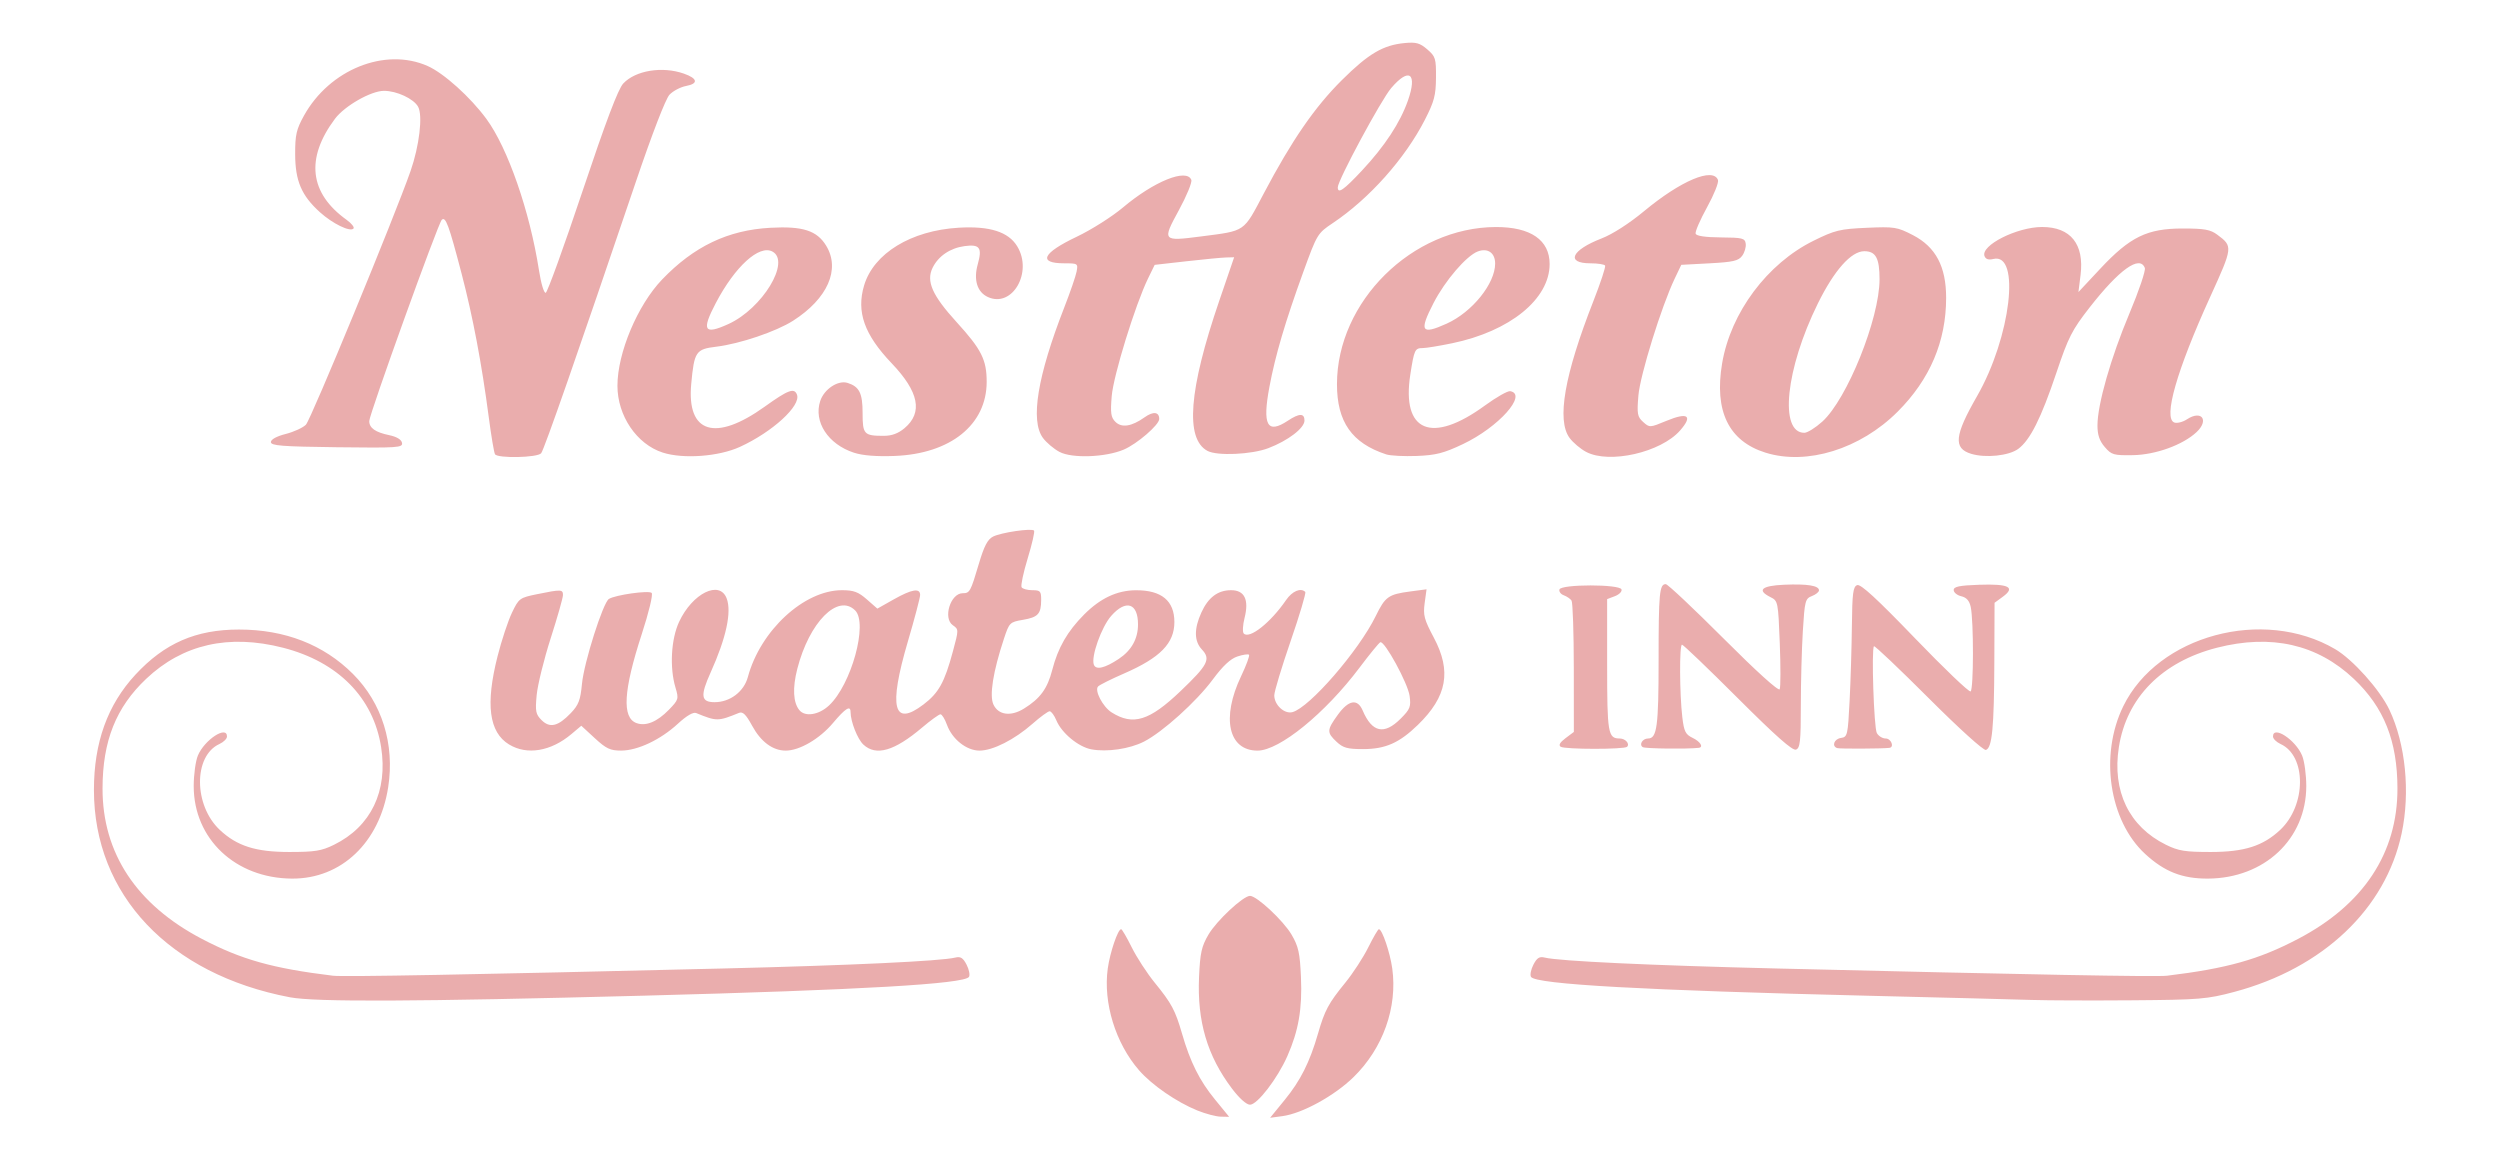 <?xml version="1.0" encoding="UTF-8" standalone="no"?>
<svg
   xmlns:dc="http://purl.org/dc/elements/1.1/"
   xmlns:cc="http://creativecommons.org/ns#"
   xmlns:rdf="http://www.w3.org/1999/02/22-rdf-syntax-ns#"
   xmlns:svg="http://www.w3.org/2000/svg"
   xmlns="http://www.w3.org/2000/svg"
   enable-background="new"
   id="svg8"
   version="1.1"
   viewBox="0 0 291.394 135.819"
   height="135.819mm"
   width="291.394mm">
  <defs
     id="defs2">
    <filter
       id="filter1556"
       style="color-interpolation-filters:sRGB;">
      <feGaussianBlur
         id="feGaussianBlur1550"
         result="blur"
         stdDeviation="0.3" />
      <feComposite
         id="feComposite1552"
         result="composite1"
         operator="in"
         in2="blur"
         in="SourceGraphic" />
      <feComposite
         id="feComposite1554"
         result="composite2"
         operator="in"
         k2="1"
         in2="composite1"
         in="composite1" />
    </filter>
  </defs>
  <g
     style="display:inline;"
     id="layer2">
    <path
       id="path1315"
       d="m 139.564,129.437 c -2.423,-0.983 -5.294,-2.961 -6.791,-4.679 -2.752,-3.158 -4.205,-7.878 -3.655,-11.869 0.259,-1.874 1.18,-4.586 1.559,-4.586 0.102,0 0.658,0.955 1.237,2.121 0.579,1.167 1.783,3.018 2.677,4.115 1.968,2.415 2.394,3.212 3.183,5.939 0.958,3.313 2.038,5.474 3.834,7.668 l 1.66,2.028 -0.99,-0.019 c -0.544,-0.011 -1.765,-0.334 -2.713,-0.718 z m 10.179,-1.236 c 1.838,-2.247 2.916,-4.392 3.879,-7.723 0.788,-2.727 1.215,-3.524 3.183,-5.939 0.893,-1.097 2.098,-2.948 2.677,-4.115 0.579,-1.167 1.135,-2.121 1.237,-2.121 0.378,0 1.3,2.712 1.559,4.586 0.623,4.521 -1.076,9.294 -4.501,12.646 -2.237,2.188 -5.983,4.247 -8.294,4.557 l -1.443,0.194 z m -6.138,-1.305 c -2.889,-3.827 -4.074,-7.831 -3.848,-13.003 0.124,-2.824 0.291,-3.58 1.094,-4.951 0.958,-1.636 4.051,-4.521 4.846,-4.521 0.795,0 3.888,2.885 4.846,4.521 0.803,1.371 0.971,2.127 1.094,4.951 0.162,3.696 -0.278,6.245 -1.588,9.211 -1.155,2.614 -3.497,5.659 -4.352,5.659 -0.411,0 -1.243,-0.742 -2.092,-1.867 z M 33.775,116.238 C 19.714,113.558 10.948,104.28 10.948,92.075 c 0,-5.526 1.583,-9.923 4.836,-13.437 3.395,-3.667 7.049,-5.26 12.066,-5.26 5.357,0 9.865,1.754 13.283,5.168 3.393,3.389 4.89,8.192 4.114,13.202 -0.998,6.447 -5.457,10.69 -11.204,10.66 -6.592,-0.034 -11.464,-4.618 -11.465,-10.785 -1.53e-4,-1.316 0.219,-2.916 0.486,-3.557 0.768,-1.839 3.394,-3.557 3.394,-2.221 0,0.26 -0.397,0.654 -0.883,0.875 -3.038,1.384 -3.012,7.145 0.045,10.011 2.002,1.877 4.179,2.572 8.07,2.574 3.01,0.002 3.779,-0.121 5.242,-0.841 4.305,-2.119 6.297,-6.249 5.49,-11.385 -0.905,-5.768 -5.029,-9.944 -11.436,-11.583 -6.332,-1.619 -11.689,-0.402 -15.946,3.625 -3.523,3.332 -5.078,7.237 -5.088,12.779 -0.014,7.53 3.955,13.541 11.575,17.531 4.617,2.418 8.25,3.439 15.279,4.296 1.225,0.149 15.976,-0.124 45.508,-0.843 14.776,-0.36 25.389,-0.859 27.034,-1.272 0.61,-0.153 0.902,0.03 1.313,0.826 0.291,0.563 0.418,1.203 0.282,1.423 -0.511,0.827 -12.612,1.526 -37.978,2.194 -26.521,0.699 -38.214,0.751 -41.19,0.184 z m 203.115,0.315 c -1.746,-0.059 -10.239,-0.277 -18.874,-0.485 -26.361,-0.636 -39.03,-1.342 -39.564,-2.205 -0.137,-0.221 -0.011,-0.863 0.28,-1.425 0.412,-0.796 0.703,-0.979 1.313,-0.826 1.645,0.413 12.258,0.912 27.034,1.272 29.532,0.719 44.284,0.992 45.508,0.843 7.029,-0.857 10.662,-1.878 15.279,-4.296 7.62,-3.99 11.589,-10.002 11.575,-17.531 -0.01,-5.542 -1.565,-9.448 -5.088,-12.779 -4.257,-4.026 -9.614,-5.244 -15.946,-3.625 -6.408,1.639 -10.531,5.815 -11.436,11.583 -0.806,5.137 1.185,9.266 5.49,11.385 1.462,0.72 2.231,0.843 5.242,0.841 3.891,-0.003 6.068,-0.697 8.07,-2.574 3.057,-2.866 3.082,-8.627 0.044,-10.011 -0.486,-0.221 -0.883,-0.615 -0.883,-0.875 0,-1.336 2.626,0.382 3.394,2.221 0.268,0.64 0.486,2.241 0.486,3.557 -7.1e-4,6.167 -4.873,10.75 -11.465,10.785 -2.983,0.016 -5.068,-0.804 -7.317,-2.877 -4.203,-3.874 -5.334,-11.521 -2.547,-17.217 4.039,-8.256 16.312,-11.565 24.687,-6.657 2.076,1.217 5.224,4.738 6.335,7.085 1.883,3.981 2.44,9.601 1.425,14.39 -1.866,8.805 -9.175,15.728 -19.511,18.481 -3.183,0.848 -4.024,0.917 -11.892,0.979 -4.657,0.037 -9.895,0.019 -11.642,-0.04 z M 59.334,86.774 c -2.338,-1.425 -2.761,-4.68 -1.338,-10.289 0.465,-1.833 1.219,-4.113 1.676,-5.067 0.805,-1.682 0.893,-1.746 2.947,-2.165 2.792,-0.569 2.999,-0.562 2.999,0.108 0,0.313 -0.643,2.576 -1.429,5.027 -0.786,2.451 -1.521,5.428 -1.634,6.615 -0.181,1.904 -0.114,2.249 0.565,2.928 0.967,0.967 1.929,0.738 3.411,-0.813 0.911,-0.954 1.124,-1.51 1.302,-3.412 0.231,-2.467 2.454,-9.472 3.14,-9.896 0.765,-0.473 4.662,-1.021 4.982,-0.701 0.177,0.177 -0.322,2.248 -1.167,4.846 -2.124,6.526 -2.31,9.694 -0.606,10.325 1.09,0.403 2.414,-0.142 3.789,-1.559 1.125,-1.161 1.155,-1.263 0.76,-2.583 -0.696,-2.324 -0.513,-5.647 0.423,-7.657 1.552,-3.333 4.721,-4.897 5.543,-2.735 0.603,1.585 -0.053,4.613 -1.871,8.642 -1.228,2.721 -1.128,3.457 0.468,3.457 1.794,0 3.415,-1.226 3.874,-2.929 1.462,-5.428 6.547,-10.124 10.964,-10.124 1.372,0 1.908,0.198 2.906,1.074 l 1.224,1.074 1.904,-1.074 c 2.115,-1.193 3.082,-1.356 3.082,-0.517 0,0.307 -0.644,2.749 -1.432,5.427 -2.268,7.713 -1.697,10.012 1.822,7.337 1.776,-1.349 2.456,-2.576 3.428,-6.185 0.688,-2.555 0.688,-2.566 -0.011,-3.056 -1.17,-0.82 -0.27,-3.728 1.154,-3.728 0.825,0 0.918,-0.17 1.886,-3.438 0.61,-2.06 1.017,-2.841 1.649,-3.161 0.939,-0.477 4.485,-0.999 4.78,-0.704 0.105,0.105 -0.227,1.557 -0.736,3.228 -0.51,1.671 -0.831,3.192 -0.715,3.38 0.116,0.188 0.679,0.343 1.249,0.343 0.936,0 1.037,0.112 1.032,1.147 -0.008,1.624 -0.363,2.008 -2.137,2.309 -1.515,0.258 -1.581,0.323 -2.2,2.197 -1.275,3.857 -1.717,6.643 -1.22,7.685 0.583,1.221 2.02,1.41 3.548,0.466 1.892,-1.169 2.738,-2.324 3.299,-4.503 0.669,-2.596 1.77,-4.511 3.72,-6.468 1.896,-1.904 3.845,-2.816 6.038,-2.826 2.983,-0.014 4.48,1.225 4.48,3.707 0,2.478 -1.653,4.164 -5.886,6.004 -1.463,0.636 -2.815,1.311 -3.003,1.499 -0.456,0.456 0.545,2.379 1.577,3.029 2.495,1.573 4.401,0.983 8.031,-2.484 3.199,-3.056 3.544,-3.727 2.49,-4.848 -0.91,-0.969 -0.931,-2.4 -0.064,-4.31 0.802,-1.765 1.919,-2.604 3.468,-2.604 1.571,0 2.106,1.108 1.565,3.242 -0.212,0.834 -0.251,1.65 -0.088,1.813 0.67,0.67 3.127,-1.278 4.931,-3.909 0.714,-1.041 1.714,-1.464 2.234,-0.945 0.111,0.111 -0.656,2.69 -1.705,5.732 -1.049,3.041 -1.907,5.887 -1.907,6.325 0,1.113 1.176,2.201 2.114,1.956 1.981,-0.518 7.726,-7.141 9.708,-11.192 1.117,-2.283 1.473,-2.536 4.047,-2.878 l 1.88,-0.249 -0.22,1.608 c -0.192,1.404 -0.057,1.914 1.065,4.022 2.086,3.915 1.55,6.864 -1.847,10.166 -2.176,2.115 -3.789,2.828 -6.4,2.83 -1.819,0.001 -2.326,-0.139 -3.087,-0.854 -1.156,-1.086 -1.142,-1.365 0.15,-3.149 1.257,-1.736 2.291,-1.912 2.896,-0.494 1.093,2.565 2.503,2.872 4.414,0.96 1.115,-1.115 1.225,-1.392 1.055,-2.66 -0.196,-1.465 -2.915,-6.449 -3.413,-6.258 -0.155,0.06 -1.242,1.387 -2.415,2.949 -4.01,5.339 -9.349,9.683 -11.899,9.683 -3.4,0 -4.239,-3.803 -1.914,-8.675 0.608,-1.274 1.023,-2.4 0.922,-2.501 -0.101,-0.101 -0.711,-0.01 -1.354,0.203 -0.808,0.267 -1.697,1.099 -2.871,2.686 -1.901,2.57 -5.845,6.128 -8.026,7.241 -1.669,0.851 -4.306,1.237 -6.123,0.897 -1.516,-0.284 -3.469,-1.901 -4.081,-3.378 -0.241,-0.583 -0.594,-1.06 -0.783,-1.06 -0.189,0 -1.083,0.652 -1.986,1.448 -2.101,1.853 -4.636,3.138 -6.189,3.138 -1.516,0 -3.187,-1.327 -3.797,-3.016 -0.242,-0.669 -0.581,-1.217 -0.754,-1.217 -0.173,0 -1.133,0.694 -2.134,1.542 -3.24,2.745 -5.374,3.364 -6.852,1.988 -0.684,-0.637 -1.488,-2.68 -1.493,-3.795 -0.004,-0.817 -0.589,-0.45 -2.054,1.287 -1.555,1.844 -3.897,3.211 -5.501,3.211 -1.52,0 -2.898,-1.021 -3.925,-2.91 -0.71,-1.304 -1.081,-1.667 -1.521,-1.488 -2.459,1 -2.594,1 -4.999,0.018 -0.34,-0.139 -1.115,0.315 -2.117,1.238 -2.03,1.872 -4.692,3.134 -6.616,3.139 -1.277,0.003 -1.747,-0.218 -3.079,-1.446 l -1.572,-1.449 -1.154,0.973 c -2.39,2.015 -5.178,2.48 -7.261,1.21 z m 37.294,-4.546 c 2.602,-2.431 4.565,-9.56 3.049,-11.076 -2.009,-2.009 -5.353,1.368 -6.748,6.812 -0.571,2.23 -0.483,3.934 0.25,4.816 0.67,0.808 2.267,0.552 3.449,-0.553 z m 33.778,-5.431 c 1.481,-0.987 2.238,-2.347 2.238,-4.021 0,-2.494 -1.413,-2.939 -3.129,-0.985 -1.137,1.295 -2.37,4.769 -2.018,5.686 0.247,0.645 1.285,0.402 2.909,-0.68 z m 51.505,10.244 c -0.276,-0.184 -0.094,-0.507 0.563,-1 l 0.97,-0.728 -0.005,-7.467 c -0.003,-4.107 -0.122,-7.637 -0.265,-7.846 -0.143,-0.208 -0.55,-0.486 -0.906,-0.618 -0.356,-0.131 -0.581,-0.437 -0.5,-0.68 0.207,-0.621 7.024,-0.623 7.231,-0.002 0.08,0.241 -0.264,0.595 -0.764,0.785 l -0.911,0.346 v 7.699 c 0,7.952 0.102,8.546 1.461,8.546 0.664,0 1.214,0.617 0.863,0.969 -0.318,0.317 -7.26,0.313 -7.738,-0.005 z m 9.568,0.046 c -0.469,-0.29 -0.03,-1.01 0.617,-1.01 1.037,0 1.226,-1.41 1.226,-9.12 0,-7.834 0.098,-8.871 0.835,-8.871 0.224,0 3.258,2.855 6.743,6.343 3.845,3.849 6.415,6.173 6.537,5.909 0.111,-0.239 0.115,-2.653 0.01,-5.364 -0.187,-4.822 -0.21,-4.939 -1.073,-5.368 -1.634,-0.812 -1.063,-1.336 1.58,-1.45 2.697,-0.116 4.064,0.103 4.064,0.651 0,0.195 -0.372,0.496 -0.827,0.669 -0.774,0.294 -0.841,0.555 -1.058,4.103 -0.128,2.084 -0.232,5.992 -0.232,8.684 0,4.156 -0.085,4.928 -0.563,5.111 -0.401,0.154 -2.354,-1.573 -6.795,-6.008 -3.427,-3.423 -6.349,-6.224 -6.493,-6.224 -0.312,0 -0.286,5.728 0.038,8.463 0.197,1.657 0.37,2.004 1.2,2.401 0.906,0.433 1.306,1.092 0.706,1.161 -1.337,0.156 -6.233,0.096 -6.517,-0.08 z m 22.657,0.108 c -0.667,-0.223 -0.351,-1.068 0.441,-1.181 0.759,-0.108 0.803,-0.3 1.01,-4.346 0.119,-2.328 0.238,-6.262 0.265,-8.742 0.04,-3.783 0.139,-4.544 0.613,-4.726 0.408,-0.156 2.288,1.571 6.734,6.186 3.392,3.522 6.313,6.314 6.49,6.205 0.356,-0.22 0.368,-8.194 0.015,-9.843 -0.156,-0.728 -0.489,-1.105 -1.105,-1.251 -0.485,-0.114 -0.881,-0.439 -0.881,-0.721 0,-0.4 0.653,-0.536 2.966,-0.617 3.462,-0.121 4.273,0.287 2.767,1.391 l -0.97,0.711 -0.026,6.938 c -0.029,7.606 -0.256,9.973 -0.979,10.214 -0.273,0.09 -3.13,-2.495 -6.683,-6.047 -3.414,-3.413 -6.28,-6.132 -6.369,-6.043 -0.309,0.309 -0.007,9.479 0.334,10.115 0.188,0.352 0.654,0.64 1.035,0.64 0.636,0 1.035,1.017 0.429,1.091 -0.849,0.103 -5.791,0.125 -6.086,0.027 z M 57.695,52.942 C 57.583,52.761 57.256,50.817 56.968,48.62 56.148,42.377 55.115,36.914 53.808,31.917 52.312,26.195 51.937,25.18 51.487,25.63 51.051,26.066 43.039,48.305 43.039,49.08 c 0,0.804 0.708,1.305 2.319,1.64 0.879,0.183 1.424,0.509 1.499,0.896 0.109,0.564 -0.451,0.602 -7.583,0.514 -6.409,-0.079 -7.7,-0.18 -7.7,-0.601 0,-0.311 0.668,-0.677 1.732,-0.948 0.953,-0.243 2.011,-0.73 2.352,-1.081 0.587,-0.606 10.363,-24.304 12.197,-29.567 1.021,-2.929 1.438,-6.448 0.887,-7.477 -0.502,-0.939 -2.497,-1.872 -3.991,-1.868 -1.51,0.004 -4.583,1.758 -5.704,3.254 -3.454,4.614 -2.988,8.672 1.355,11.783 0.578,0.414 0.937,0.872 0.797,1.018 -0.4,0.418 -2.436,-0.577 -3.915,-1.913 -2.138,-1.932 -2.87,-3.643 -2.879,-6.737 -0.007,-2.275 0.137,-2.907 1.025,-4.511 2.983,-5.385 9.451,-7.984 14.409,-5.791 1.891,0.837 4.987,3.623 6.861,6.176 2.494,3.397 5.054,10.773 6.122,17.633 0.242,1.558 0.584,2.694 0.79,2.626 0.2,-0.067 2.122,-5.378 4.272,-11.803 2.731,-8.16 4.167,-11.956 4.764,-12.592 1.43,-1.523 4.538,-2.031 7.054,-1.154 1.618,0.564 1.734,1.169 0.275,1.443 -0.657,0.123 -1.532,0.584 -1.944,1.023 -0.447,0.476 -2.029,4.571 -3.914,10.137 -6.787,20.032 -10.694,31.229 -11.044,31.651 -0.43,0.518 -5.068,0.616 -5.379,0.113 z m 19.543,-0.194 c -3.025,-0.975 -5.271,-4.293 -5.271,-7.785 0,-3.827 2.341,-9.396 5.206,-12.384 3.701,-3.86 7.669,-5.758 12.609,-6.03 3.79,-0.209 5.436,0.319 6.517,2.093 1.677,2.75 0.166,6.168 -3.863,8.743 -1.971,1.259 -6.204,2.691 -8.941,3.023 -2.396,0.291 -2.577,0.559 -2.929,4.349 -0.534,5.742 2.808,6.772 8.565,2.642 2.735,-1.962 3.445,-2.227 3.761,-1.403 0.494,1.287 -2.852,4.351 -6.648,6.089 -2.472,1.132 -6.609,1.436 -9.006,0.663 z M 84.891,37.775 c 3.961,-1.799 7.303,-7.298 5.139,-8.456 -1.54,-0.824 -4.353,1.733 -6.591,5.992 -1.695,3.226 -1.385,3.752 1.453,2.463 z m 14.637,14.989 c -3.013,-0.984 -4.722,-3.608 -3.923,-6.027 0.458,-1.387 2.079,-2.458 3.189,-2.106 1.37,0.435 1.748,1.195 1.748,3.51 0,2.485 0.161,2.658 2.471,2.658 0.935,0 1.684,-0.277 2.415,-0.891 2.164,-1.821 1.687,-4.228 -1.5,-7.569 -3.188,-3.343 -4.125,-5.984 -3.213,-9.057 1.114,-3.751 5.473,-6.414 11.036,-6.742 3.605,-0.212 5.785,0.48 6.811,2.163 1.849,3.032 -0.564,7.216 -3.413,5.918 -1.249,-0.569 -1.693,-1.996 -1.186,-3.808 0.545,-1.945 0.242,-2.366 -1.53,-2.128 -1.682,0.226 -3.061,1.16 -3.731,2.526 -0.771,1.573 -0.042,3.219 2.81,6.348 2.884,3.163 3.493,4.375 3.493,6.944 0,4.999 -4.21,8.39 -10.729,8.641 -2.132,0.082 -3.723,-0.046 -4.748,-0.381 z m 23.969,-0.088 c -0.665,-0.353 -1.538,-1.091 -1.94,-1.64 -1.481,-2.024 -0.633,-7.199 2.493,-15.204 0.687,-1.76 1.333,-3.637 1.435,-4.171 0.18,-0.943 0.141,-0.97 -1.422,-0.97 -3.131,0 -2.575,-1.188 1.453,-3.105 1.69,-0.804 4.104,-2.333 5.365,-3.396 3.628,-3.059 7.449,-4.602 7.978,-3.221 0.107,0.28 -0.546,1.867 -1.451,3.528 -1.963,3.602 -1.926,3.646 2.573,3.062 5.263,-0.683 4.912,-0.442 7.34,-5.043 3.254,-6.166 5.928,-10.044 9.095,-13.188 3.093,-3.071 4.78,-4.067 7.297,-4.31 1.346,-0.13 1.782,-0.009 2.646,0.735 0.961,0.827 1.034,1.063 1.017,3.302 -0.015,2.059 -0.205,2.777 -1.303,4.921 -2.312,4.514 -6.473,9.18 -10.722,12.023 -1.783,1.193 -1.839,1.285 -3.437,5.687 -2.11,5.812 -3.263,9.721 -3.952,13.397 -0.841,4.49 -0.265,5.551 2.146,3.954 1.339,-0.887 1.94,-0.892 1.94,-0.018 0,0.879 -1.924,2.348 -4.216,3.219 -1.961,0.745 -5.958,0.923 -7.092,0.316 -2.623,-1.404 -2.178,-7.107 1.361,-17.457 l 1.748,-5.111 -0.927,0.023 c -0.51,0.013 -2.594,0.212 -4.631,0.442 l -3.704,0.419 -0.773,1.586 c -1.487,3.053 -4.031,11.289 -4.234,13.706 -0.166,1.982 -0.095,2.484 0.426,3.004 0.73,0.73 1.894,0.549 3.41,-0.53 1.009,-0.719 1.7,-0.636 1.7,0.202 0,0.679 -2.587,2.91 -4.137,3.567 -2.127,0.902 -6.022,1.042 -7.479,0.27 z m 35.252,-32.8 c 2.654,-2.838 4.446,-5.567 5.358,-8.16 1.119,-3.185 0.15,-3.909 -1.949,-1.456 -1.179,1.378 -6.23,10.761 -6.23,11.574 0,0.802 0.684,0.327 2.822,-1.958 z m 2.82,33.084 c -3.996,-1.309 -5.735,-3.788 -5.735,-8.177 0,-9.634 8.772,-18.304 18.537,-18.321 4.04,-0.007 6.25,1.518 6.25,4.312 0,4.085 -4.629,7.843 -11.378,9.237 -1.487,0.307 -3.018,0.558 -3.403,0.558 -0.923,0 -1.005,0.174 -1.458,3.091 -1.036,6.68 2.483,8.139 8.697,3.604 1.335,-0.974 2.663,-1.726 2.952,-1.672 2.046,0.389 -1.354,4.193 -5.511,6.168 -2.229,1.059 -3.152,1.296 -5.379,1.384 -1.478,0.058 -3.086,-0.025 -3.572,-0.184 z m 7.058,-15.24 c 2.965,-1.34 5.644,-4.663 5.644,-7.002 0,-1.246 -0.862,-1.848 -2.021,-1.41 -1.33,0.502 -3.817,3.402 -5.163,6.019 -1.702,3.309 -1.429,3.734 1.54,2.393 z m 16.253,14.954 c -0.665,-0.352 -1.538,-1.089 -1.94,-1.639 -1.511,-2.067 -0.594,-7.328 2.778,-15.928 0.838,-2.138 1.454,-4.006 1.368,-4.151 -0.086,-0.146 -0.852,-0.265 -1.702,-0.265 -2.922,0 -2.237,-1.536 1.292,-2.899 1.276,-0.493 3.203,-1.731 4.962,-3.188 4.284,-3.551 8.03,-5.13 8.606,-3.628 0.109,0.283 -0.464,1.715 -1.273,3.18 -0.809,1.466 -1.409,2.852 -1.333,3.08 0.09,0.269 1.122,0.422 2.938,0.436 2.526,0.019 2.81,0.09 2.901,0.729 0.056,0.389 -0.129,1.024 -0.411,1.411 -0.43,0.589 -1.046,0.732 -3.806,0.879 l -3.293,0.176 -0.759,1.587 c -1.551,3.241 -4.042,11.266 -4.241,13.658 -0.177,2.139 -0.118,2.465 0.556,3.072 0.747,0.671 0.777,0.67 2.714,-0.133 2.507,-1.039 3.11,-0.609 1.584,1.13 -2.241,2.553 -8.24,3.918 -10.941,2.491 z m 20.909,0.089 c -4.301,-1.345 -6.001,-4.843 -5.062,-10.412 0.999,-5.923 5.262,-11.634 10.675,-14.301 2.476,-1.22 3.059,-1.361 6.174,-1.499 3.237,-0.143 3.553,-0.093 5.375,0.847 2.672,1.38 3.886,3.665 3.886,7.316 0,5.072 -1.887,9.505 -5.644,13.263 -4.36,4.36 -10.582,6.293 -15.402,4.785 z m 6.609,-3.616 c 2.897,-2.617 6.677,-12.011 6.677,-16.595 0,-2.464 -0.438,-3.272 -1.777,-3.272 -1.531,0 -3.508,2.227 -5.417,6.102 -3.75,7.614 -4.528,15.064 -1.572,15.064 0.357,0 1.297,-0.585 2.089,-1.3 z m 17.353,3.747 c -2.097,-0.64 -1.944,-2.133 0.689,-6.719 3.935,-6.853 5.11,-16.796 1.891,-15.988 -0.545,0.137 -0.881,0.026 -1.02,-0.335 -0.477,-1.243 3.777,-3.394 6.713,-3.394 3.326,0 4.928,2 4.481,5.594 l -0.248,1.99 2.54,-2.718 c 3.476,-3.719 5.467,-4.691 9.617,-4.691 2.534,0 3.226,0.124 4.03,0.723 1.83,1.365 1.824,1.418 -0.827,7.242 -3.908,8.586 -5.498,14.143 -4.188,14.646 0.317,0.122 0.985,-0.046 1.484,-0.374 1.7,-1.114 2.602,0.096 1.114,1.494 -1.582,1.487 -4.766,2.643 -7.396,2.687 -2.274,0.038 -2.515,-0.031 -3.304,-0.949 -0.616,-0.716 -0.852,-1.411 -0.852,-2.512 0,-2.444 1.553,-7.889 3.719,-13.037 1.106,-2.628 1.917,-5.022 1.803,-5.32 -0.589,-1.534 -2.978,0.173 -6.43,4.595 -2.069,2.65 -2.482,3.461 -3.887,7.645 -1.771,5.27 -3.053,7.826 -4.438,8.846 -1.092,0.805 -3.805,1.089 -5.49,0.575 z"
       style="fill:#eaadad;stroke-width:1;filter:url(#filter1556);fill-opacity:1" />
  </g>
</svg>
